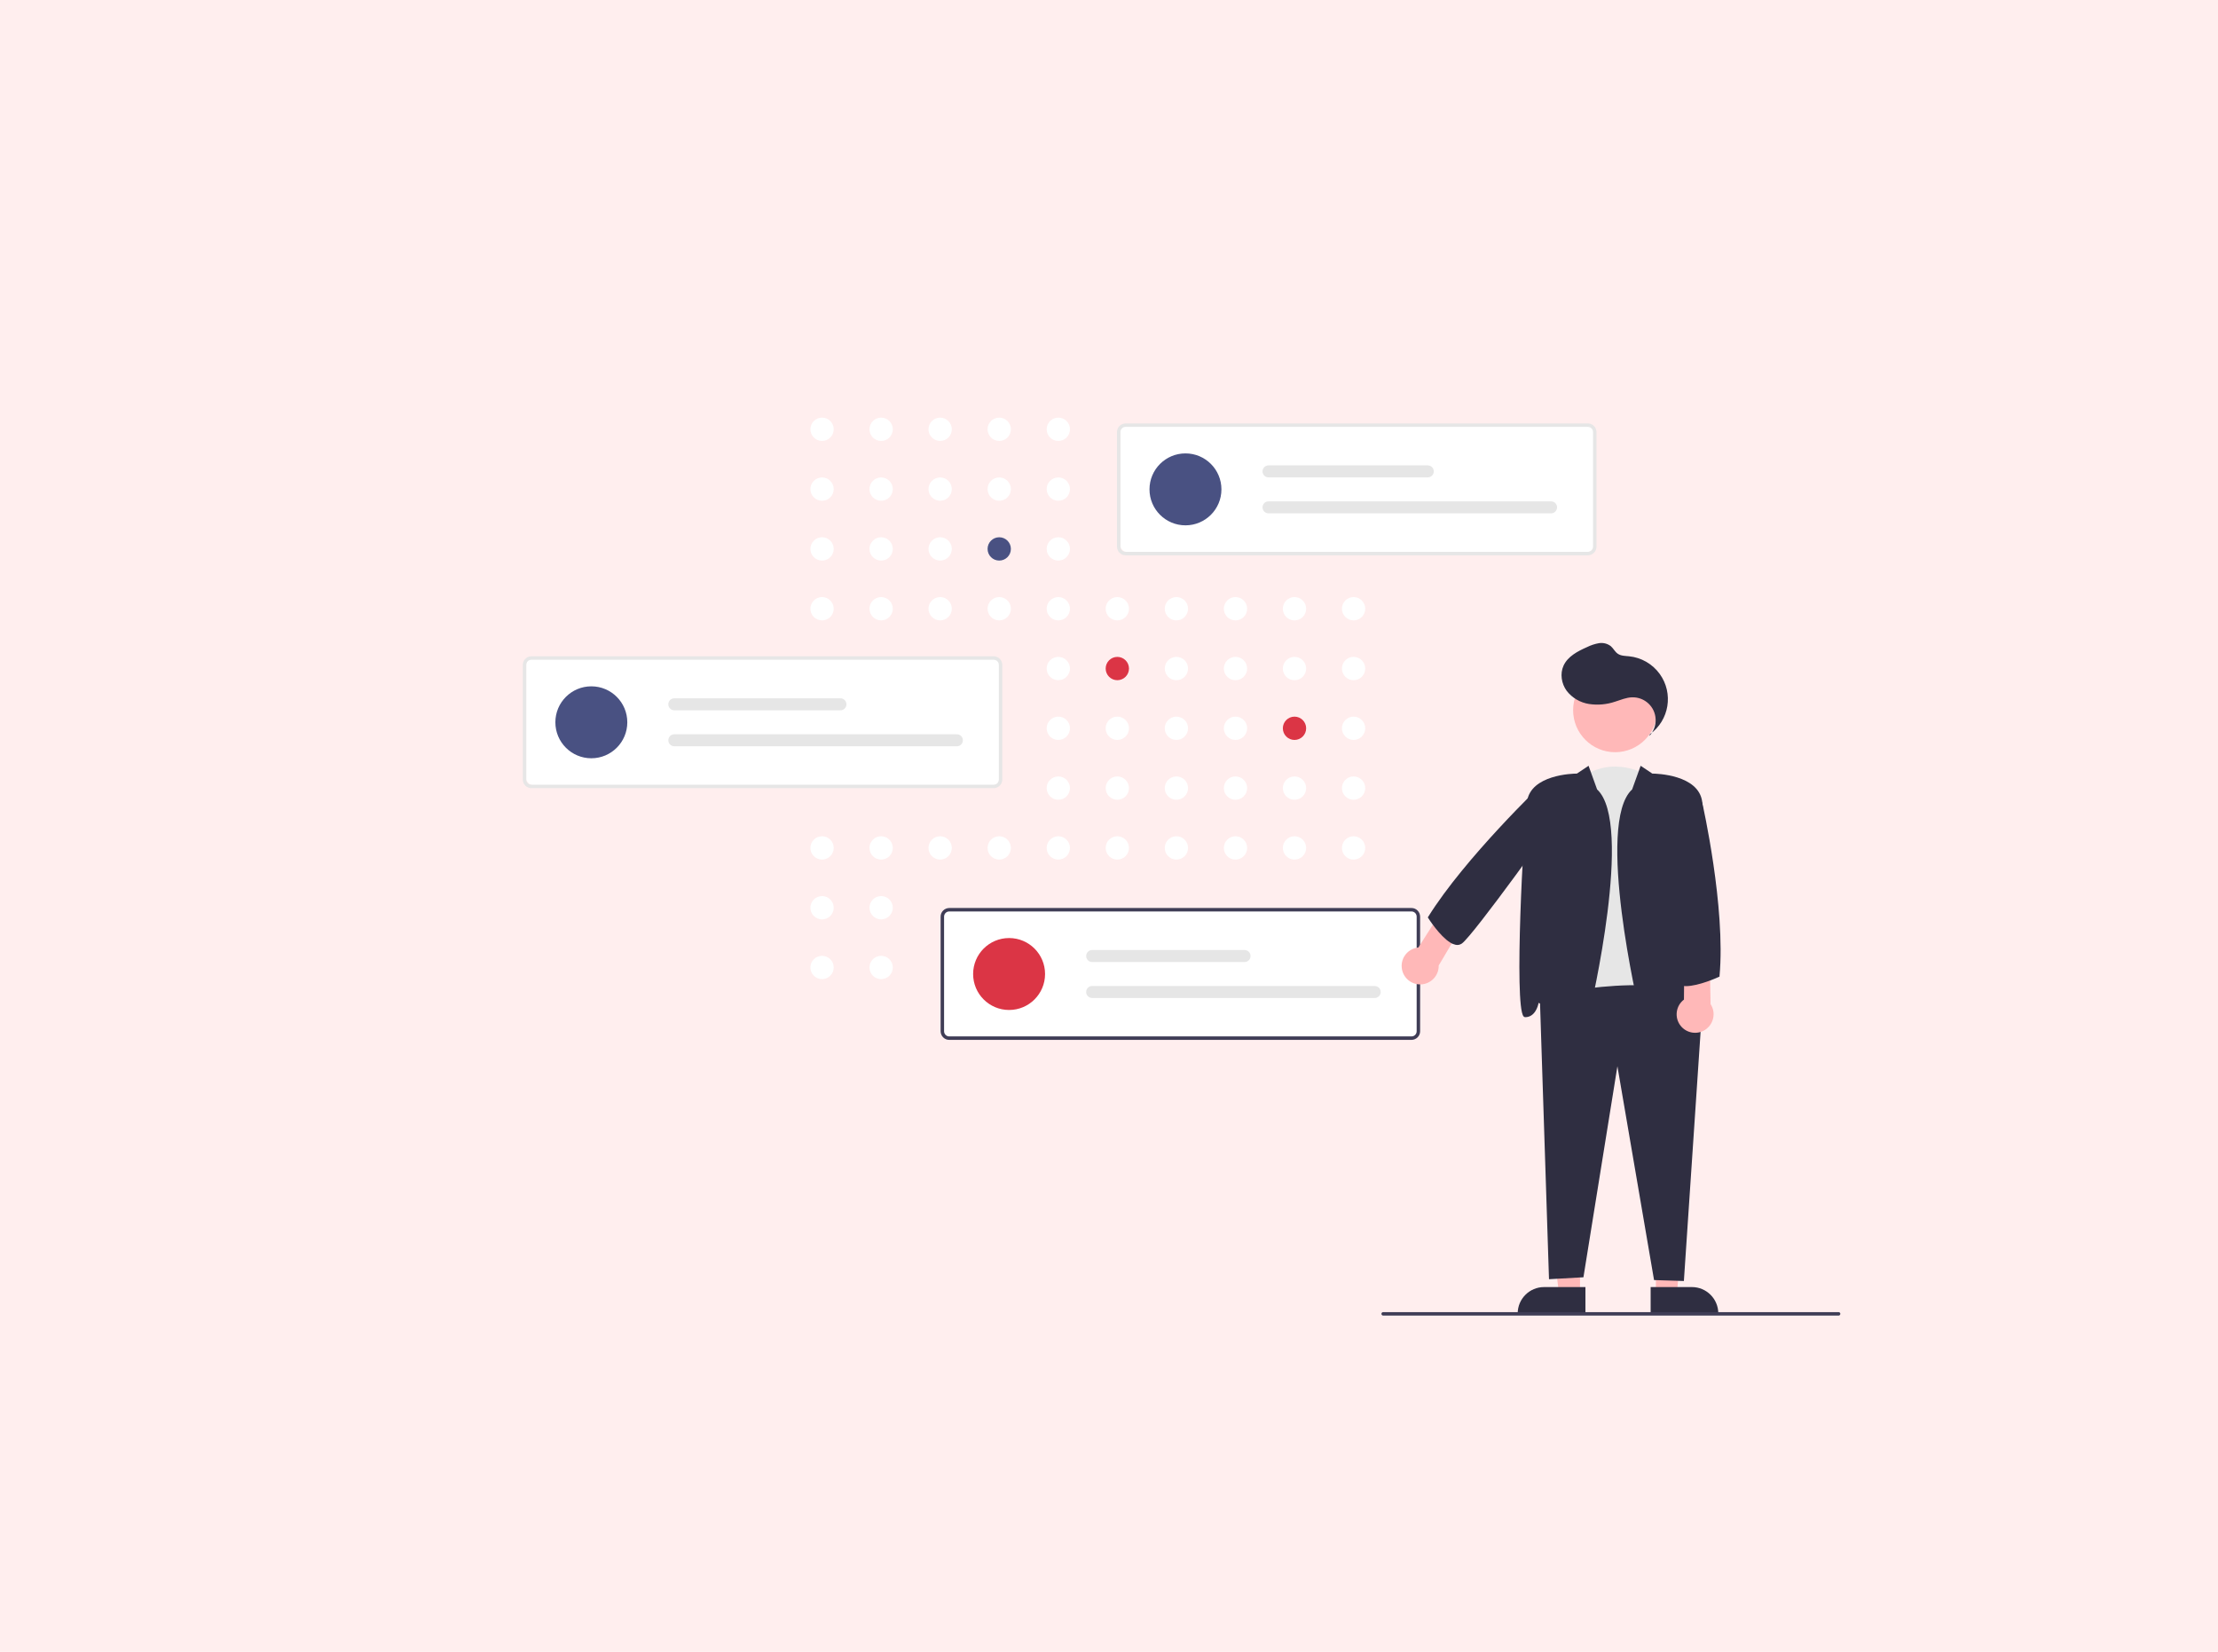 <?xml version="1.0" encoding="UTF-8"?><svg id="Layer_1" xmlns="http://www.w3.org/2000/svg" viewBox="0 0 333 248"><defs><style>.cls-1{fill:#fee;}.cls-1,.cls-2,.cls-3,.cls-4,.cls-5,.cls-6,.cls-7,.cls-8{stroke-width:0px;}.cls-2{fill:#e6e6e6;}.cls-3{fill:#db3545;}.cls-4{fill:#495182;}.cls-5{fill:#fff;}.cls-6{fill:#3f3d56;}.cls-7{fill:#ffb8b8;}.cls-8{fill:#2f2e41;}</style></defs><rect class="cls-1" width="333" height="248"/><rect class="cls-5" x="141.64" y="136.66" width="71.11" height="19.09" rx="1.05" ry="1.05"/><rect class="cls-5" x="79" y="98.79" width="71.11" height="19.09" rx="1.05" ry="1.05"/><rect class="cls-5" x="168.19" y="63.8" width="71.11" height="19.09" rx="1.05" ry="1.05"/><circle class="cls-5" cx="123.42" cy="64.45" r="1.75"/><circle class="cls-5" cx="132.29" cy="64.45" r="1.75"/><circle class="cls-5" cx="141.15" cy="64.45" r="1.75"/><circle class="cls-5" cx="150.02" cy="64.45" r="1.75"/><circle class="cls-5" cx="158.89" cy="64.45" r="1.75"/><circle class="cls-5" cx="123.42" cy="73.43" r="1.75"/><circle class="cls-5" cx="132.29" cy="73.43" r="1.75"/><circle class="cls-5" cx="141.15" cy="73.43" r="1.75"/><circle class="cls-5" cx="150.02" cy="73.43" r="1.75"/><circle class="cls-5" cx="158.89" cy="73.43" r="1.75"/><circle class="cls-2" cx="176.62" cy="73.43" r="1.75"/><circle class="cls-5" cx="123.42" cy="82.41" r="1.75"/><circle class="cls-5" cx="132.29" cy="82.41" r="1.75"/><circle class="cls-5" cx="141.15" cy="82.41" r="1.75"/><circle class="cls-4" cx="150.02" cy="82.41" r="1.75"/><circle class="cls-5" cx="158.89" cy="82.41" r="1.75"/><circle class="cls-5" cx="123.42" cy="91.39" r="1.75"/><circle class="cls-5" cx="132.29" cy="91.39" r="1.75"/><circle class="cls-5" cx="141.15" cy="91.39" r="1.75"/><circle class="cls-5" cx="150.02" cy="91.39" r="1.75"/><circle class="cls-5" cx="158.89" cy="91.39" r="1.75"/><circle class="cls-5" cx="167.75" cy="91.39" r="1.75"/><circle class="cls-5" cx="176.62" cy="91.39" r="1.75"/><circle class="cls-5" cx="185.49" cy="91.39" r="1.75"/><circle class="cls-5" cx="194.35" cy="91.39" r="1.75"/><circle class="cls-5" cx="203.22" cy="91.39" r="1.75"/><circle class="cls-5" cx="158.89" cy="100.37" r="1.75"/><circle class="cls-3" cx="167.75" cy="100.37" r="1.75"/><circle class="cls-5" cx="176.62" cy="100.37" r="1.75"/><circle class="cls-5" cx="185.49" cy="100.37" r="1.75"/><circle class="cls-5" cx="194.35" cy="100.37" r="1.75"/><circle class="cls-5" cx="203.22" cy="100.37" r="1.75"/><circle class="cls-5" cx="158.89" cy="109.34" r="1.75"/><circle class="cls-5" cx="167.75" cy="109.34" r="1.75"/><circle class="cls-5" cx="176.62" cy="109.34" r="1.75"/><circle class="cls-5" cx="185.49" cy="109.34" r="1.75"/><circle class="cls-3" cx="194.35" cy="109.34" r="1.75"/><circle class="cls-5" cx="203.22" cy="109.34" r="1.75"/><circle class="cls-5" cx="158.89" cy="118.32" r="1.75"/><circle class="cls-5" cx="167.75" cy="118.32" r="1.75"/><circle class="cls-5" cx="176.62" cy="118.32" r="1.75"/><circle class="cls-5" cx="185.49" cy="118.32" r="1.75"/><circle class="cls-5" cx="194.35" cy="118.32" r="1.75"/><circle class="cls-5" cx="203.22" cy="118.32" r="1.75"/><circle class="cls-5" cx="123.42" cy="127.3" r="1.75"/><circle class="cls-5" cx="132.29" cy="127.3" r="1.75"/><circle class="cls-5" cx="141.15" cy="127.3" r="1.75"/><circle class="cls-5" cx="150.02" cy="127.3" r="1.75"/><circle class="cls-5" cx="158.89" cy="127.3" r="1.75"/><circle class="cls-5" cx="167.75" cy="127.3" r="1.75"/><circle class="cls-5" cx="176.62" cy="127.3" r="1.75"/><circle class="cls-5" cx="185.49" cy="127.3" r="1.75"/><circle class="cls-5" cx="194.35" cy="127.3" r="1.75"/><circle class="cls-5" cx="203.22" cy="127.3" r="1.75"/><circle class="cls-5" cx="123.42" cy="136.28" r="1.75"/><circle class="cls-5" cx="132.29" cy="136.28" r="1.75"/><circle class="cls-5" cx="123.42" cy="145.25" r="1.75"/><circle class="cls-5" cx="132.29" cy="145.25" r="1.75"/><circle class="cls-2" cx="150.02" cy="145.25" r="1.75"/><path class="cls-2" d="m238.4,83.37h-69.41c-.71,0-1.28-.58-1.29-1.29v-17.22c0-.71.58-1.28,1.29-1.29h69.41c.71,0,1.28.58,1.29,1.29v17.22c0,.71-.58,1.28-1.29,1.29Zm-69.41-19.28c-.43,0-.77.35-.77.77v17.22c0,.43.35.77.77.77h69.41c.43,0,.77-.35.77-.77v-17.22c0-.43-.35-.77-.77-.77h-69.41Z"/><circle class="cls-4" cx="177.98" cy="73.47" r="5.4"/><path class="cls-2" d="m190.45,69.87c-.5,0-.9.4-.9.9s.4.9.9.9h23.91c.5,0,.9-.4.9-.9s-.4-.9-.9-.9h-23.91Z"/><path class="cls-2" d="m190.45,75.27c-.5,0-.9.4-.9.9s.4.9.9.9h42.42c.5,0,.9-.4.9-.9s-.4-.9-.9-.9h-42.42Z"/><path class="cls-2" d="m149.19,118.33h-69.41c-.71,0-1.28-.58-1.29-1.29v-17.22c0-.71.58-1.28,1.29-1.29h69.41c.71,0,1.28.58,1.29,1.29v17.22c0,.71-.58,1.28-1.29,1.29Zm-69.41-19.28c-.43,0-.77.35-.77.77v17.22c0,.43.35.77.77.77h69.41c.43,0,.77-.35.77-.77v-17.22c0-.43-.35-.77-.77-.77h-69.41Z"/><circle class="cls-4" cx="88.78" cy="108.44" r="5.4"/><path class="cls-2" d="m101.24,104.84c-.5,0-.9.4-.9.9s.4.9.9.9h24.94c.5,0,.9-.4.9-.9s-.4-.9-.9-.9h-24.94Z"/><path class="cls-2" d="m101.24,110.24c-.5,0-.9.4-.9.9s.4.9.9.9h42.42c.5,0,.9-.4.9-.9s-.4-.9-.9-.9h-42.42Z"/><path class="cls-6" d="m211.92,156.12h-69.41c-.71,0-1.28-.58-1.29-1.29v-17.22c0-.71.58-1.28,1.29-1.29h69.41c.71,0,1.28.58,1.29,1.29v17.22c0,.71-.58,1.28-1.29,1.29Zm-69.41-19.28c-.43,0-.77.35-.77.77v17.22c0,.43.35.77.77.77h69.41c.43,0,.77-.35.77-.77v-17.22c0-.43-.35-.77-.77-.77h-69.41Z"/><circle class="cls-3" cx="151.5" cy="146.23" r="5.4"/><path class="cls-2" d="m163.97,142.63c-.5,0-.9.4-.9.9s.4.9.9.9h22.88c.5,0,.9-.4.9-.9s-.4-.9-.9-.9h-22.88Z"/><path class="cls-2" d="m163.97,148.03c-.5,0-.9.4-.9.9s.4.9.9.9h42.42c.5,0,.9-.4.9-.9s-.4-.9-.9-.9h-42.42Z"/><path class="cls-2" d="m249.26,151.76c-3.01,9.04-15.35-.55-15.35-.55l3.29-34.26c4.93-3.84,10.14-.55,10.14-.55l1.92,35.35Z"/><polygon class="cls-7" points="248.61 182.11 252.81 182.15 251.76 194.26 248.61 194.26 248.61 182.11"/><path class="cls-8" d="m247.81,193.23h6.21c2.18,0,3.95,1.77,3.96,3.96v.13h-10.16v-4.08Z"/><polygon class="cls-7" points="237.22 182.11 232.57 182.11 234.07 194.26 237.22 194.26 237.22 182.11"/><path class="cls-8" d="m227.86,197.32v-.13c0-2.18,1.77-3.96,3.96-3.96h6.21s0,4.08,0,4.08h-10.16Z"/><path class="cls-8" d="m248.33,192.17l-5.5-32.09-5.1,31.68-5.17.29-1.38-42.44.1-.02c.85-.19,20.96-4.61,24.26,1.71l.02.03-2.75,40.99-4.48-.14Z"/><circle class="cls-7" cx="242.49" cy="106.62" r="6.31"/><path class="cls-8" d="m247.8,154.46c-.74-.2-1.27-1.05-1.68-2.68-.07-.28-6.63-28.21-1.08-33.26l1.28-3.55,1.75,1.17c.62,0,6.95.17,7.49,4.22.53,3.97,1.97,30.57.52,32.23-.06.07-.14.12-.24.12-1.47,0-1.91-1.63-2.02-2.15-.35.14-1.39.68-3.1,2.38-1.06,1.06-1.89,1.57-2.57,1.57-.12,0-.23-.02-.35-.05Z"/><path class="cls-8" d="m234.1,152.94c-1.71-1.71-2.75-2.24-3.1-2.38-.1.52-.55,2.15-2.02,2.15-.09,0-.18-.05-.24-.12-1.45-1.65,0-28.25.52-32.23.54-4.06,6.87-4.22,7.49-4.22l1.75-1.17,1.28,3.55c5.54,5.06-1.01,32.99-1.08,33.26-.41,1.62-.94,2.47-1.68,2.68-.11.03-.23.05-.35.05-.69,0-1.52-.51-2.57-1.57Z"/><path class="cls-8" d="m247.71,110.23c2.91-2.09,3.57-6.14,1.48-9.04-1.09-1.51-2.77-2.48-4.61-2.66-.58-.06-1.21-.05-1.69-.38-.43-.29-.66-.8-1.05-1.14-.51-.39-1.15-.55-1.78-.45-.62.11-1.23.31-1.79.59-1.4.62-2.89,1.39-3.53,2.79-.55,1.21-.31,2.7.47,3.77.82,1.06,2.02,1.77,3.35,1.98,1.32.2,2.67.08,3.93-.35.83-.26,1.66-.62,2.53-.65,1.9-.06,3.49,1.42,3.55,3.32.03.92-.31,1.81-.94,2.48"/><path class="cls-7" d="m213.29,147.79c1.53-.04,2.75-1.31,2.71-2.84l3.68-6.21-2.85-2.61-3.88,6.12c-1.53.15-2.65,1.5-2.5,3.03.14,1.45,1.37,2.54,2.83,2.51Z"/><path class="cls-7" d="m256.01,154.6c1.28-.84,1.65-2.56.81-3.84h0l-.14-7.22-3.79-.72-.07,7.25c-1.22.93-1.46,2.67-.53,3.89.88,1.16,2.51,1.44,3.73.64Z"/><path class="cls-8" d="m214.41,137.8l-.04-.07.04-.07c5.52-8.87,17.12-19.95,17.23-20.06l.04-.03h1.43s1.55,3.84,1.55,3.84c-.48.93-13.47,19.05-15.19,20.25-.28.19-.62.26-.95.18-.29-.07-.56-.18-.8-.34-1.58-.98-3.23-3.57-3.31-3.7Z"/><path class="cls-8" d="m252.17,147.92c-.31-.11-.56-.34-.7-.64-.83-1.93,2.72-26.3,2.87-27.34l.03-.2,1.2.76v.05c.05.16,3.54,15.68,2.59,26v.07s-.07.03-.07.03c-.14.07-3.05,1.4-4.99,1.4-.32,0-.63-.04-.93-.14Z"/><path class="cls-6" d="m276.04,197.51h-68.38c-.14,0-.26-.12-.26-.26s.12-.26.26-.26h68.38c.14,0,.26.12.26.26s-.12.26-.26.26Z"/></svg>